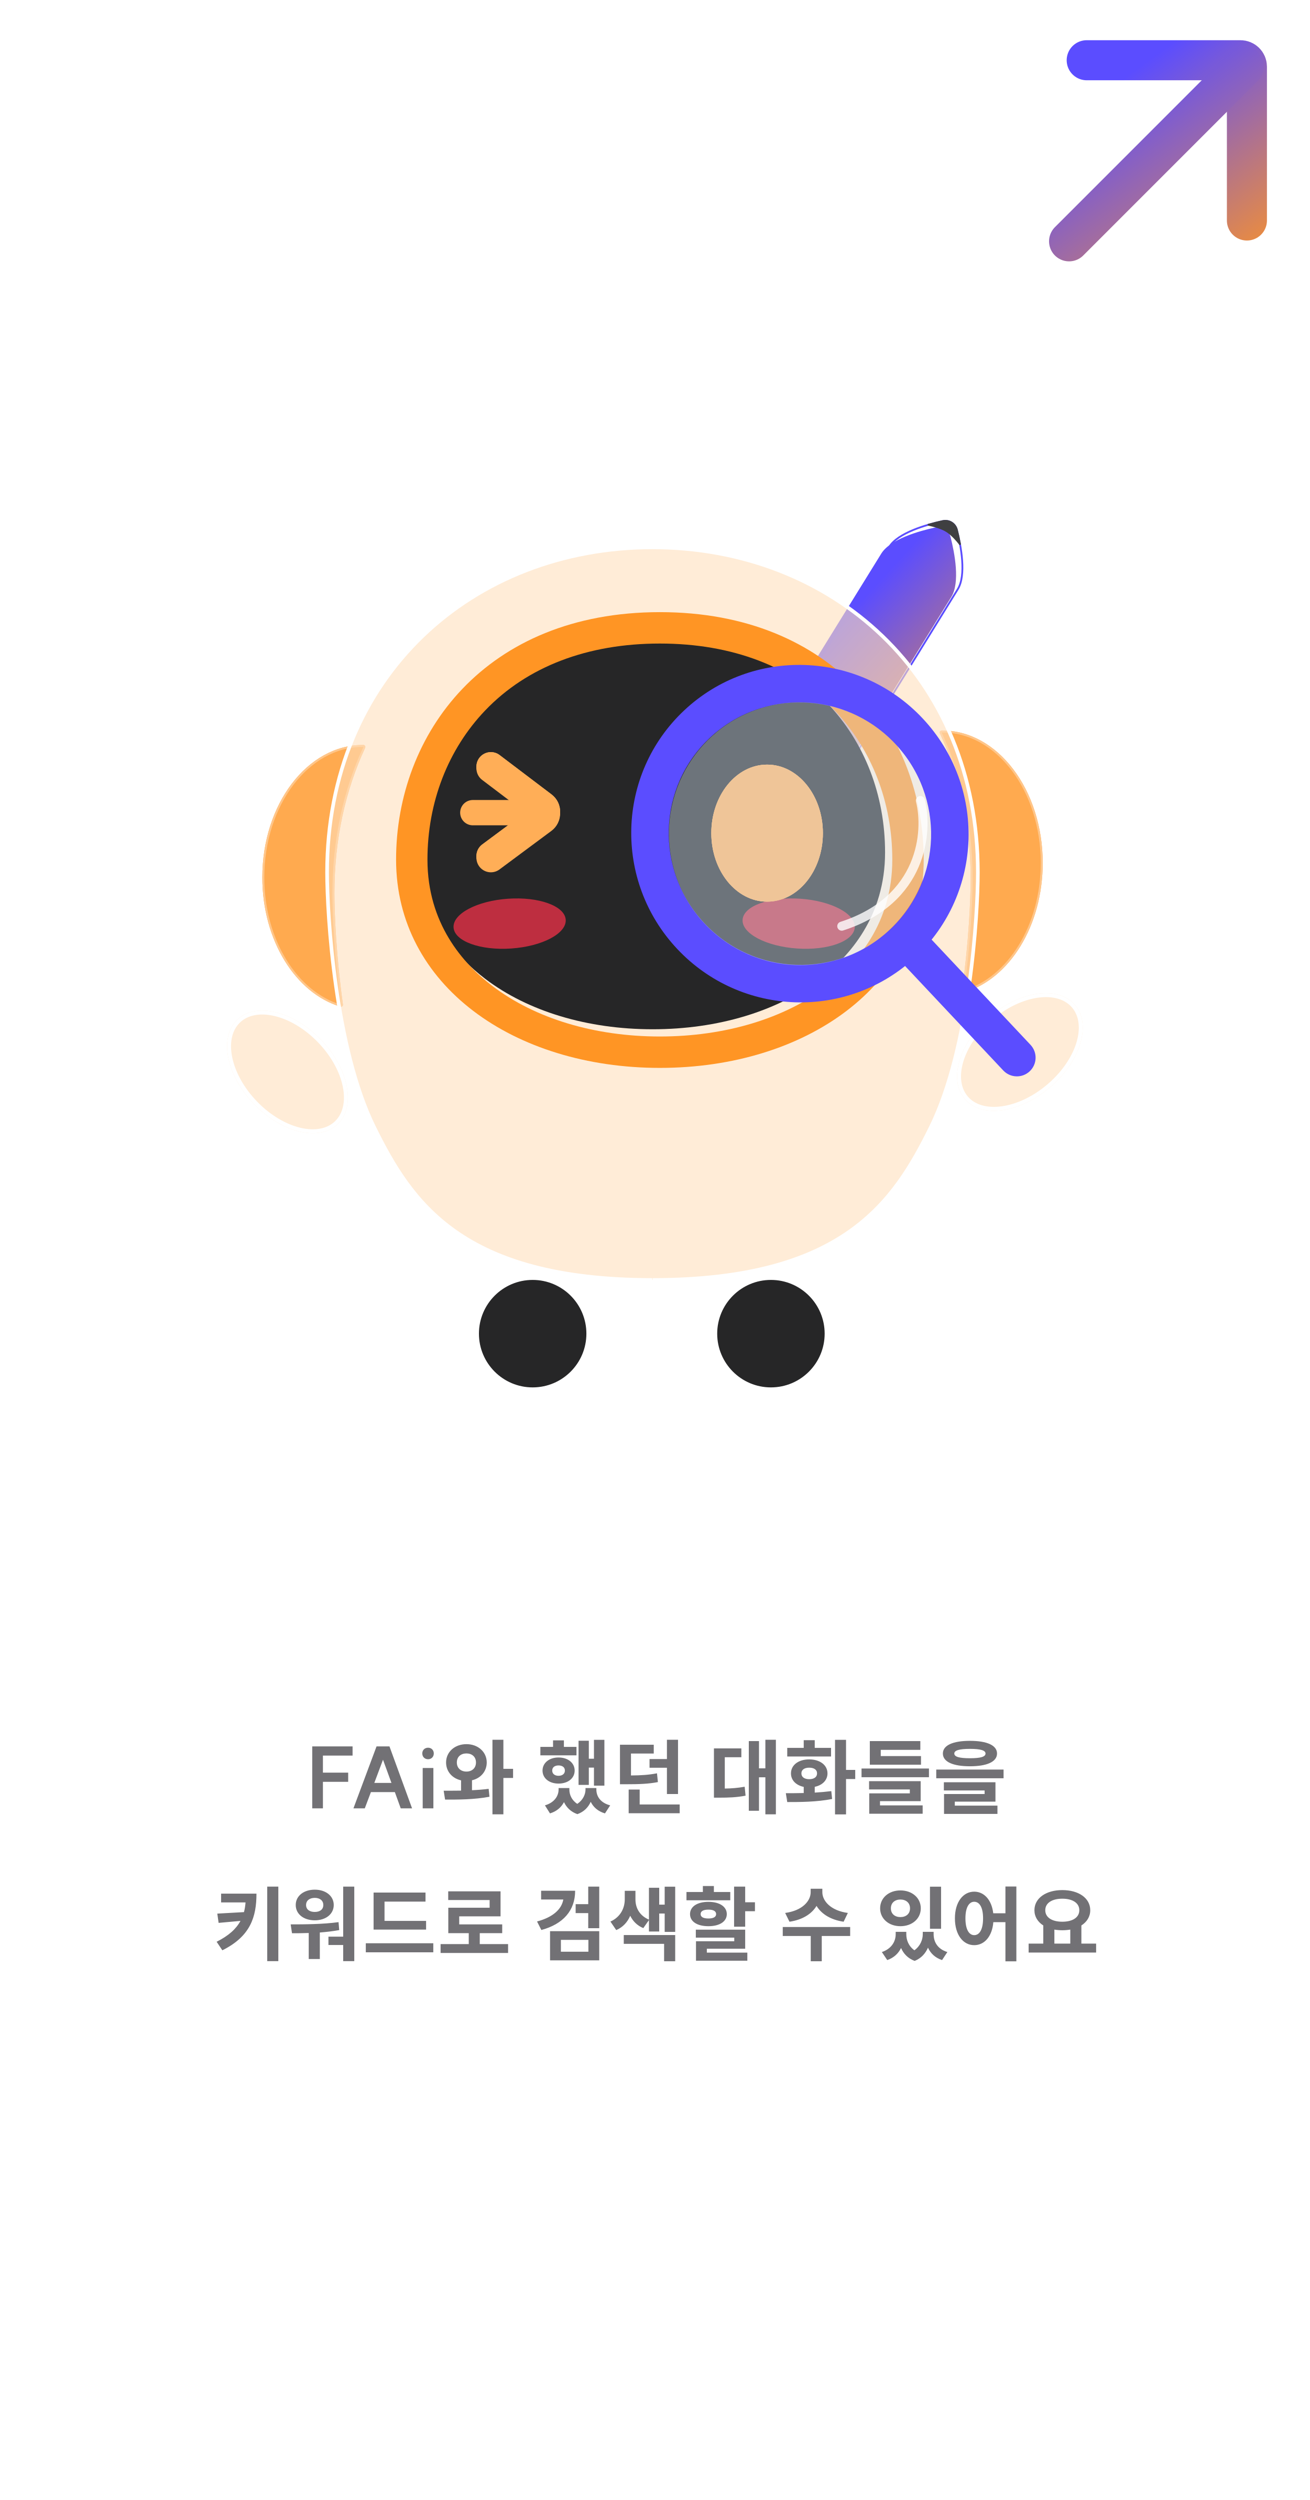 <svg width="348" height="664" viewBox="0 0 348 664" fill="none" xmlns="http://www.w3.org/2000/svg">
<g filter="url(#filter0_i_184_12753)">
<path d="M252.222 195.938C266.963 195.938 278.914 211.69 278.914 231.122C278.914 247.87 270.037 261.885 258.147 265.437C257.79 265.543 257.451 265.24 257.503 264.872C259.254 252.249 259.768 240.88 259.768 235.36C259.768 220.985 256.839 207.982 251.599 196.684C251.438 196.337 251.69 195.938 252.073 195.938H252.222Z" fill="#FF9524" fill-opacity="0.8"/>
<path fill-rule="evenodd" clip-rule="evenodd" d="M270.681 206.558C275.436 212.826 278.392 221.509 278.392 231.122C278.392 247.711 269.608 261.454 258.021 264.93C259.774 252.288 260.289 240.902 260.289 235.36C260.289 220.913 257.345 207.834 252.072 196.465C252.071 196.464 252.071 196.463 252.071 196.463C252.071 196.462 252.071 196.461 252.072 196.46C252.072 196.459 252.073 196.459 252.073 196.459C252.073 196.459 252.073 196.459 252.073 196.459L252.222 196.459C259.394 196.459 265.925 200.29 270.681 206.558ZM278.914 231.122C278.914 211.69 266.963 195.938 252.222 195.938H252.073C251.69 195.938 251.438 196.337 251.599 196.684C256.839 207.982 259.768 220.985 259.768 235.36C259.768 240.88 259.254 252.249 257.503 264.872C257.451 265.24 257.79 265.543 258.147 265.437C270.037 261.885 278.914 247.87 278.914 231.122Z" fill="#FFC68A"/>
</g>
<g filter="url(#filter1_i_184_12753)">
<path d="M94.458 195.938C79.717 195.938 67.767 211.69 67.767 231.122C67.767 247.87 76.644 261.885 88.534 265.437C88.89 265.543 89.229 265.24 89.178 264.872C87.426 252.249 86.912 240.88 86.912 235.36C86.912 220.985 89.841 207.982 95.082 196.684C95.243 196.337 94.99 195.938 94.607 195.938H94.458Z" fill="#FF9524" fill-opacity="0.8"/>
<path fill-rule="evenodd" clip-rule="evenodd" d="M76 206.558C71.244 212.826 68.288 221.509 68.288 231.122C68.288 247.711 77.072 261.454 88.66 264.93C86.906 252.288 86.391 240.902 86.391 235.36C86.391 220.913 89.335 207.834 94.609 196.465C94.609 196.464 94.609 196.463 94.609 196.463C94.609 196.462 94.609 196.461 94.608 196.46C94.608 196.459 94.608 196.459 94.608 196.459C94.607 196.459 94.608 196.459 94.608 196.459L94.458 196.459C87.286 196.459 80.755 200.29 76 206.558ZM67.767 231.122C67.767 211.69 79.717 195.938 94.458 195.938H94.607C94.99 195.938 95.243 196.337 95.082 196.684C89.841 207.982 86.912 220.985 86.912 235.36C86.912 240.88 87.426 252.249 89.178 264.872C89.229 265.24 88.89 265.543 88.534 265.437C76.644 261.885 67.767 247.87 67.767 231.122Z" fill="#FFC68A"/>
</g>
<g filter="url(#filter2_i_184_12753)">
<path d="M250.389 138.171C252.209 137.776 253.968 138.864 254.428 140.669C255.53 145.003 257.005 152.783 254.631 156.623L198.006 248.188C195.966 251.487 191.633 252.508 188.335 250.468L181.681 246.353C178.383 244.313 177.362 239.979 179.401 236.681L236.026 145.115C238.401 141.275 246.02 139.12 250.389 138.171Z" fill="url(#paint0_linear_184_12753)"/>
</g>
<path d="M250.44 138.406C252.134 138.038 253.768 139.049 254.195 140.728C254.745 142.889 255.385 145.902 255.594 148.848C255.803 151.807 255.571 154.645 254.427 156.497L197.802 248.062C195.832 251.248 191.646 252.234 188.461 250.264L181.807 246.149C178.622 244.178 177.635 239.993 179.605 236.807L236.23 145.242C237.375 143.39 239.811 141.915 242.552 140.781C245.281 139.651 248.262 138.879 250.44 138.406Z" stroke="#5B4DFF" stroke-width="0.48"/>
<path d="M250.436 138.405C252.129 138.038 253.768 139.051 254.195 140.73C254.469 141.809 254.766 143.101 255.021 144.491C255.019 144.493 255.017 144.495 255.012 144.496C255.004 144.5 254.998 144.5 254.996 144.5C254.996 144.499 254.995 144.498 254.994 144.497C254.274 143.582 253.016 142.113 251.709 141.213C251.007 140.729 250.073 140.341 249.161 140.04C248.246 139.737 247.338 139.518 246.678 139.377C246.677 139.377 246.676 139.376 246.675 139.376C246.674 139.374 246.672 139.37 246.671 139.362C246.671 139.359 246.672 139.356 246.672 139.354C248.041 138.957 249.341 138.643 250.436 138.405Z" fill="#3F3F41" stroke="#3F3F41" stroke-width="0.48"/>
<path d="M173.329 145.377C125.65 145.377 86.993 179.493 86.993 231.712C86.993 242.95 89.125 278.458 99.504 299.412C109.24 319.064 122.585 339.95 173.381 339.95C224.177 339.95 237.526 319.069 247.258 299.412C257.636 278.458 259.768 242.956 259.768 231.712C259.768 179.493 221.013 145.377 173.329 145.377Z" fill="#FFDFBD" fill-opacity="0.6"/>
<g filter="url(#filter3_b_184_12753)">
<path d="M173.381 339.95C224.177 339.95 237.526 319.069 247.258 299.412C257.636 278.458 259.768 242.956 259.768 231.712C259.768 179.493 221.013 145.377 173.329 145.377C125.645 145.377 86.889 179.493 86.889 231.712C86.889 242.956 89.021 278.458 99.4 299.412C109.131 319.069 122.481 339.95 173.277 339.95" stroke="white" stroke-width="0.96"/>
</g>
<g filter="url(#filter4_iiiiii_184_12753)">
<path d="M219.772 186.759C208.659 175.14 192.605 169 173.371 169C154.136 169 138.097 175.14 126.979 186.759C117.086 197.101 111.633 211.18 111.633 226.395C111.633 243.289 121.011 253.964 128.871 259.948C140.245 268.601 156.049 273.365 173.376 273.365C190.702 273.365 206.507 268.601 217.88 259.948C225.746 253.964 235.118 243.289 235.118 226.395C235.118 211.175 229.671 197.101 219.772 186.759Z" fill="#262627"/>
</g>
<path d="M203.78 239.478C195.595 239.478 188.96 231.33 188.96 221.278C188.96 211.227 195.595 203.078 203.78 203.078C211.965 203.078 218.6 211.227 218.6 221.278C218.6 231.33 211.965 239.478 203.78 239.478Z" fill="#FFAE57"/>
<path d="M130.4 204.078L144.199 214.532C145.22 215.305 145.212 216.841 144.184 217.604L130.4 227.838" stroke="#FFAE57" stroke-width="7.68" stroke-linecap="round"/>
<path d="M144.8 215.838H125.6" stroke="#FFAE57" stroke-width="6.72" stroke-linecap="round"/>
<g filter="url(#filter5_f_184_12753)">
<path opacity="0.7" d="M135.849 251.914C144.077 251.339 150.54 247.914 150.284 244.264C150.029 240.614 143.152 238.121 134.925 238.697C126.697 239.272 120.234 242.697 120.489 246.347C120.744 249.997 127.621 252.49 135.849 251.914Z" fill="#FF334B"/>
<path opacity="0.7" d="M211.705 251.914C219.933 252.489 226.81 249.997 227.065 246.347C227.32 242.697 220.857 239.271 212.629 238.696C204.402 238.121 197.525 240.613 197.27 244.263C197.015 247.913 203.477 251.338 211.705 251.914Z" fill="#FF334B"/>
</g>
<g filter="url(#filter6_f_184_12753)">
<path d="M130.4 203.598L144.199 214.052C145.22 214.825 145.212 216.361 144.184 217.124L130.4 227.358" stroke="#FFAE57" stroke-width="7.68" stroke-linecap="round"/>
<path d="M203.78 239.476C195.595 239.476 188.96 231.328 188.96 221.276C188.96 211.225 195.595 203.076 203.78 203.076C211.965 203.076 218.6 211.225 218.6 221.276C218.6 231.328 211.965 239.476 203.78 239.476Z" fill="#FFAE57"/>
</g>
<g filter="url(#filter7_f_184_12753)">
<path d="M130.4 203.598L144.199 214.052C145.22 214.825 145.212 216.361 144.184 217.124L130.4 227.358" stroke="#FFAE57" stroke-width="7.68" stroke-linecap="round"/>
<path d="M203.78 239.476C195.595 239.476 188.96 231.328 188.96 221.276C188.96 211.225 195.595 203.076 203.78 203.076C211.965 203.076 218.6 211.225 218.6 221.276C218.6 231.328 211.965 239.476 203.78 239.476Z" fill="#FFAE57"/>
</g>
<path d="M254.902 289.553C255.235 290.402 255.698 291.184 256.292 291.886C260.707 297.071 270.844 295.682 278.936 288.786C285.932 282.822 289.104 274.694 286.973 269.253C286.641 268.404 286.178 267.622 285.584 266.92C281.169 261.735 271.032 263.124 262.94 270.021C255.943 275.985 252.772 284.112 254.902 289.553Z" fill="#FFDFBD" fill-opacity="0.6"/>
<g filter="url(#filter8_b_184_12753)">
<path fill-rule="evenodd" clip-rule="evenodd" d="M257.087 291.212C258.985 293.44 262.209 294.366 266.093 293.834C269.965 293.303 274.342 291.331 278.26 287.992M257.087 291.212C256.568 290.598 256.164 289.917 255.873 289.173C254.935 286.778 255.127 283.674 256.465 280.375C257.796 277.088 260.231 273.699 263.616 270.814C267.533 267.475 271.91 265.503 275.782 264.973C279.667 264.441 282.89 265.366 284.789 267.594C285.307 268.208 285.711 268.89 286.002 269.634C286.94 272.028 286.748 275.132 285.411 278.432C284.079 281.718 281.644 285.107 278.26 287.992M285.584 266.92C286.178 267.622 286.641 268.404 286.973 269.253C289.104 274.694 285.932 282.822 278.936 288.786C270.844 295.682 260.707 297.071 256.292 291.886C255.698 291.184 255.235 290.402 254.902 289.553C252.772 284.112 255.943 275.985 262.94 270.021C271.032 263.124 281.169 261.735 285.584 266.92Z" fill="white"/>
</g>
<path d="M91.342 296.354C90.928 297.167 90.392 297.9 89.732 298.541C84.833 303.271 74.879 300.901 67.498 293.249C61.116 286.631 58.751 278.234 61.402 273.026C61.816 272.213 62.352 271.481 63.012 270.84C67.911 266.11 77.865 268.479 85.246 276.132C91.628 282.749 93.993 291.147 91.342 296.354Z" fill="#FFDFBD" fill-opacity="0.6"/>
<path fill-rule="evenodd" clip-rule="evenodd" d="M89.007 297.792C86.9 299.825 83.602 300.432 79.787 299.524C75.986 298.619 71.822 296.23 68.248 292.525M89.007 297.792C89.582 297.232 90.051 296.593 90.413 295.881C91.58 293.589 91.691 290.481 90.682 287.067C89.677 283.667 87.583 280.057 84.496 276.856C80.922 273.151 76.759 270.761 72.957 269.856C69.142 268.949 65.844 269.556 63.738 271.588C63.162 272.148 62.693 272.787 62.331 273.499C61.164 275.791 61.053 278.899 62.062 282.313C63.068 285.714 65.161 289.324 68.248 292.525M63.012 270.84C62.352 271.481 61.816 272.213 61.402 273.026C58.751 278.234 61.116 286.631 67.498 293.249C74.879 300.901 84.833 303.271 89.732 298.541C90.392 297.9 90.928 297.167 91.342 296.354C93.993 291.147 91.628 282.749 85.246 276.132C77.865 268.479 67.911 266.11 63.012 270.84Z" fill="white"/>
<path d="M204.796 339.939C196.915 339.939 190.524 346.33 190.524 354.211C190.524 362.093 196.915 368.483 204.796 368.483C212.678 368.483 219.068 362.093 219.068 354.211C219.068 346.33 212.678 339.939 204.796 339.939Z" fill="#262627"/>
<path d="M141.501 339.939C133.62 339.939 127.229 346.33 127.229 354.211C127.229 362.093 133.62 368.483 141.501 368.483C149.382 368.483 155.773 362.093 155.773 354.211C155.773 346.33 149.382 339.939 141.501 339.939Z" fill="#262627"/>
<g filter="url(#filter9_i_184_12753)">
<path d="M173.37 169C192.605 169 208.659 175.141 219.772 186.759C229.671 197.101 235.118 211.175 235.118 226.395C235.118 243.289 225.746 253.964 217.88 259.948C206.506 268.601 190.702 273.366 173.376 273.366C156.049 273.366 140.245 268.601 128.871 259.948C121.011 253.964 111.633 243.289 111.633 226.395C111.633 211.18 117.085 197.101 126.979 186.759C138.097 175.141 154.136 169 173.37 169ZM173.381 160.66C127.036 160.66 103.298 192.967 103.298 226.395C103.298 259.823 134.673 281.706 173.381 281.706C212.089 281.706 243.463 259.823 243.463 226.395C243.463 192.967 219.725 160.66 173.381 160.66Z" fill="#FF9524"/>
</g>
<g filter="url(#filter10_i_184_12753)">
<path fill-rule="evenodd" clip-rule="evenodd" d="M240.14 195.281C253.353 209.335 252.718 231.394 238.723 244.552C224.727 257.711 202.67 256.985 189.458 242.931C176.245 228.877 176.879 206.818 190.875 193.66C204.87 180.502 226.927 181.227 240.14 195.281ZM247.38 188.474C264.368 206.543 263.552 234.905 245.558 251.823C227.564 268.74 199.205 267.807 182.217 249.738C165.229 231.669 166.045 203.307 184.039 186.389C202.034 169.472 230.392 170.405 247.38 188.474Z" fill="#5B4DFF"/>
<path fill-rule="evenodd" clip-rule="evenodd" d="M275.844 282.222C277.843 280.342 277.94 277.198 276.06 275.198L244.529 241.661L237.289 248.468L268.82 282.005C270.7 284.005 273.844 284.102 275.844 282.222Z" fill="#5B4DFF"/>
</g>
<g filter="url(#filter11_i_184_12753)">
<path d="M248.622 211.045C253.111 229.805 241.605 248.636 222.923 253.107C204.24 257.577 185.457 245.993 180.968 227.233C176.479 208.473 187.985 189.642 206.667 185.171C225.349 180.701 244.133 192.285 248.622 211.045Z" fill="#D8EAFB" fill-opacity="0.4"/>
</g>
<path d="M244.495 212.625C246.575 220.865 245.215 239.025 223.615 245.985" stroke="white" stroke-opacity="0.8" stroke-width="2.4" stroke-linecap="round"/>
<path d="M93.661 463.83V466.272H85.785V470.804H92.495V473.246H85.785V480.286H82.947V463.83H93.661ZM103.461 463.83L109.467 480.286H106.453L104.891 475.974H98.533L96.905 480.286H93.891L100.029 463.83H103.461ZM99.435 473.532H103.989L101.745 467.372L99.435 473.532ZM112.289 469.572H115.127V480.286H112.289V469.572ZM113.719 464.182C114.599 464.182 115.237 464.82 115.237 465.7C115.237 466.602 114.599 467.24 113.719 467.24C112.817 467.24 112.179 466.602 112.179 465.7C112.179 464.82 112.817 464.182 113.719 464.182ZM123.911 463.236C126.969 463.236 129.301 465.282 129.301 468.098C129.301 470.474 127.695 472.3 125.385 472.828V475.468C126.881 475.402 128.399 475.292 129.807 475.094L130.027 477.206C125.935 477.976 121.535 477.976 118.235 477.954L117.861 475.6C119.247 475.6 120.831 475.6 122.481 475.578V472.85C120.127 472.322 118.499 470.496 118.499 468.098C118.499 465.282 120.831 463.236 123.911 463.236ZM123.911 465.7C122.437 465.7 121.359 466.58 121.359 468.098C121.359 469.616 122.437 470.518 123.911 470.518C125.363 470.518 126.441 469.616 126.441 468.098C126.441 466.58 125.363 465.7 123.911 465.7ZM130.819 462.07H133.723V469.792H136.297V472.212H133.723V481.87H130.819V462.07ZM157.784 462.092H160.556V474.258H157.784V469.462H156.42V474.06H153.692V462.334H156.42V467.108H157.784V462.092ZM143.55 463.962H146.916V462.224H149.798V463.962H153.142V466.206H143.55V463.962ZM148.368 466.778C150.876 466.778 152.658 468.208 152.658 470.254C152.658 472.3 150.876 473.708 148.368 473.708C145.904 473.708 144.122 472.3 144.122 470.254C144.122 468.208 145.904 466.778 148.368 466.778ZM148.368 468.89C147.4 468.89 146.696 469.352 146.696 470.254C146.696 471.134 147.4 471.64 148.368 471.64C149.358 471.64 150.062 471.134 150.062 470.254C150.062 469.352 149.358 468.89 148.368 468.89ZM148.39 474.896H151.25V475.27C151.25 476.656 151.866 478.13 153.362 479.098C154.88 478.064 155.54 476.568 155.54 475.27V474.896H158.422V475.27C158.422 477.096 159.5 478.812 162.096 479.494L160.71 481.628C158.84 481.078 157.608 479.956 156.926 478.548C156.288 479.978 155.166 481.188 153.384 481.826C151.602 481.21 150.48 480.022 149.82 478.636C149.116 479.978 147.906 481.078 146.102 481.628L144.76 479.494C147.312 478.746 148.39 476.964 148.39 475.27V474.896ZM164.694 463.39H173.67V465.722H167.62V471.552C170.392 471.53 172.35 471.398 174.528 470.98L174.77 473.312C172.218 473.796 169.908 473.884 166.3 473.884H164.694V463.39ZM177.168 462.07H180.116V476.48H177.168V469.506H172.548V467.196H177.168V462.07ZM167.004 475.292H169.93V479.252H180.556V481.584H167.004V475.292ZM203.319 462.07H206.113V481.87H203.319V472.036H201.625V480.924H198.919V462.422H201.625V469.66H203.319V462.07ZM189.657 464.358H196.939V466.712H192.539V475.028C194.321 475.006 195.993 474.874 197.819 474.544L198.061 476.92C195.641 477.382 193.551 477.448 191.043 477.448H189.657V464.358ZM221.823 462.092H224.749V470.078H227.191V472.498H224.749V481.892H221.823V462.092ZM208.755 476.26C210.163 476.26 211.791 476.26 213.507 476.216V474.588C211.461 474.148 210.119 472.828 210.119 471.002C210.119 468.78 212.121 467.284 214.959 467.284C217.797 467.284 219.821 468.78 219.821 471.002C219.821 472.806 218.479 474.148 216.433 474.566V476.106C217.929 476.018 219.425 475.886 220.833 475.71L221.053 477.8C216.895 478.614 212.429 478.614 209.129 478.614L208.755 476.26ZM209.129 464.226H213.507V462.18H216.433V464.226H220.767V466.514H209.129V464.226ZM214.959 469.484C213.727 469.484 212.891 470.012 212.891 471.002C212.891 471.992 213.727 472.542 214.959 472.542C216.235 472.542 217.049 471.992 217.049 471.002C217.049 470.012 216.235 469.484 214.959 469.484ZM228.866 469.704H246.774V472.014H228.866V469.704ZM231.066 462.422H244.486V464.754H233.97V466.404H244.662V468.692H231.066V462.422ZM230.868 473.07H244.574V478.372H233.772V479.494H245.102V481.716H230.912V476.304H241.692V475.27H230.868V473.07ZM257.666 462.356C262.176 462.356 264.86 463.544 264.86 465.722C264.86 467.922 262.176 469.11 257.666 469.11C253.134 469.11 250.472 467.922 250.472 465.722C250.472 463.544 253.134 462.356 257.666 462.356ZM257.666 464.49C254.828 464.49 253.508 464.886 253.508 465.722C253.508 466.602 254.828 466.976 257.666 466.976C260.482 466.976 261.802 466.602 261.802 465.722C261.802 464.886 260.482 464.49 257.666 464.49ZM248.712 469.99H266.598V472.3H248.712V469.99ZM250.736 473.356H264.442V478.504H253.64V479.56H264.97V481.76H250.78V476.48H261.56V475.534H250.736V473.356Z" fill="#727175"/>
<path d="M68.13 502.94C68.13 509.1 66.546 514.27 59.066 517.988L57.548 515.722C60.738 514.116 62.718 512.334 63.884 510.178L58.076 510.706L57.724 508.242L64.808 507.846C65.028 507.032 65.16 506.174 65.226 505.272H58.736V502.94H68.13ZM70.99 501.07H73.938V520.87H70.99V501.07ZM91.166 501.07H94.114V520.87H91.166V516.58H87.25V514.358H91.166V501.07ZM77.218 511.102C80.892 511.102 85.732 511.08 89.934 510.508L90.11 512.62C88.416 512.928 86.678 513.126 84.962 513.258V520.298H82.014V513.39C80.43 513.456 78.934 513.456 77.57 513.456L77.218 511.102ZM83.62 501.884C86.546 501.884 88.658 503.556 88.658 505.954C88.658 508.374 86.546 510.024 83.62 510.024C80.672 510.024 78.56 508.374 78.56 505.954C78.56 503.556 80.672 501.884 83.62 501.884ZM83.62 504.062C82.256 504.062 81.31 504.766 81.31 505.954C81.31 507.164 82.256 507.802 83.62 507.802C84.962 507.802 85.886 507.164 85.886 505.954C85.886 504.766 84.962 504.062 83.62 504.062ZM99.243 502.654H113.037V505.052H102.147V510.178H113.191V512.488H99.243V502.654ZM97.175 516.118H115.105V518.516H97.175V516.118ZM117.043 516.338H124.523V513.434H119.089V506.68H130.067V504.634H119.067V502.324H132.971V508.968H121.993V511.102H133.411V513.434H127.449V516.338H134.973V518.692H117.043V516.338ZM152.786 502.17C152.786 507.428 149.618 511.014 143.81 512.598L142.666 510.332C146.89 509.21 149.2 507.076 149.64 504.502H143.744V502.17H152.786ZM156.262 501.07H159.188V512.114H156.262V508.11H152.918V505.734H156.262V501.07ZM146.12 512.906H159.188V520.65H146.12V512.906ZM156.306 515.216H149.002V518.362H156.306V515.216ZM165.967 502.192H168.805V504.458C168.805 506.614 169.795 508.726 172.391 509.848V501.378H175.119V505.866H176.571V501.092H179.365V513.104H176.571V508.22H175.119V512.994H172.391V509.958L170.895 512.092C169.245 511.41 168.123 510.244 167.419 508.814C166.715 510.464 165.505 511.85 163.701 512.62L162.161 510.354C164.911 509.122 165.967 506.68 165.967 504.458V502.192ZM165.703 513.94H179.365V520.892H176.417V516.272H165.703V513.94ZM195.009 501.07H197.957V505.228H200.553V507.604H197.957V511.718H195.009V501.07ZM184.845 512.51H197.957V517.57H187.771V518.604H198.529V520.76H184.889V515.59H195.053V514.622H184.845V512.51ZM182.359 502.5H186.715V500.916H189.641V502.5H193.997V504.7H182.359V502.5ZM188.189 505.118C191.115 505.118 193.073 506.372 193.073 508.374C193.073 510.376 191.115 511.586 188.189 511.586C185.241 511.586 183.305 510.376 183.305 508.374C183.305 506.372 185.241 505.118 188.189 505.118ZM188.189 507.186C186.891 507.186 186.121 507.56 186.121 508.374C186.121 509.166 186.891 509.54 188.189 509.54C189.465 509.54 190.235 509.166 190.235 508.374C190.235 507.56 189.465 507.186 188.189 507.186ZM215.352 501.642H218.454V502.566C218.454 504.832 220.632 507.45 225.23 508.066L224.108 510.398C220.632 509.892 218.19 508.308 216.914 506.196C215.638 508.308 213.196 509.892 209.72 510.398L208.576 508.066C213.196 507.45 215.352 504.854 215.352 502.566V501.642ZM207.938 511.806H225.846V514.182H218.3V520.892H215.374V514.182H207.938V511.806ZM237.939 513.082H240.755V513.698C240.755 515.26 241.371 516.888 242.911 517.988C244.495 516.822 245.133 515.172 245.133 513.698V513.082H248.015V513.698C248.015 515.766 249.071 517.658 251.667 518.45L250.259 520.584C248.411 519.968 247.201 518.802 246.519 517.284C245.859 518.802 244.737 520.1 242.977 520.804C241.151 520.122 240.007 518.868 239.369 517.372C238.665 518.802 237.477 519.968 235.695 520.584L234.265 518.45C236.861 517.57 237.939 515.634 237.939 513.698V513.082ZM247.047 501.092H249.995V512.268H247.047V501.092ZM239.193 502.082C242.295 502.082 244.605 504.062 244.605 506.834C244.605 509.606 242.295 511.586 239.193 511.586C236.113 511.586 233.803 509.606 233.803 506.834C233.803 504.062 236.113 502.082 239.193 502.082ZM239.193 504.502C237.741 504.502 236.663 505.36 236.663 506.834C236.663 508.33 237.741 509.166 239.193 509.166C240.667 509.166 241.745 508.33 241.745 506.834C241.745 505.36 240.667 504.502 239.193 504.502ZM258.797 502.412C261.437 502.412 263.439 504.612 263.857 508.154H267.091V501.048H269.995V520.914H267.091V510.508H263.879C263.571 514.292 261.525 516.624 258.797 516.624C255.849 516.624 253.671 513.874 253.671 509.496C253.671 505.162 255.849 502.412 258.797 502.412ZM258.797 505.096C257.411 505.096 256.465 506.614 256.465 509.496C256.465 512.422 257.411 513.962 258.797 513.962C260.227 513.962 261.151 512.422 261.151 509.496C261.151 506.614 260.227 505.096 258.797 505.096ZM273.254 516.206H277.148V511.388C275.674 510.442 274.794 509.056 274.794 507.34C274.794 504.084 277.94 501.994 282.208 501.994C286.476 501.994 289.622 504.084 289.622 507.34C289.622 509.056 288.742 510.442 287.268 511.388V516.206H291.184V518.582H273.254V516.206ZM282.208 504.282C279.48 504.282 277.676 505.404 277.676 507.34C277.676 509.276 279.48 510.398 282.208 510.398C284.914 510.398 286.718 509.276 286.718 507.34C286.718 505.404 284.914 504.282 282.208 504.282ZM280.096 516.206H284.32V512.488C283.66 512.598 282.956 512.664 282.208 512.664C281.46 512.664 280.756 512.598 280.096 512.488V516.206Z" fill="#727175"/>
<path d="M288.682 16H329.539C330.479 16 331.242 16.762 331.242 17.702V58.56" stroke="url(#paint1_linear_184_12753)" stroke-width="10.64" stroke-linecap="round"/>
<path d="M330.39 17.703L284 64.094" stroke="url(#paint2_linear_184_12753)" stroke-width="10.64" stroke-linecap="round"/>
<defs>
<filter id="filter0_i_184_12753" x="249.629" y="194.017" width="29.284" height="71.442" filterUnits="userSpaceOnUse" color-interpolation-filters="sRGB">
<feFlood flood-opacity="0" result="BackgroundImageFix"/>
<feBlend mode="normal" in="SourceGraphic" in2="BackgroundImageFix" result="shape"/>
<feColorMatrix in="SourceAlpha" type="matrix" values="0 0 0 0 0 0 0 0 0 0 0 0 0 0 0 0 0 0 127 0" result="hardAlpha"/>
<feOffset dx="-1.92" dy="-1.92"/>
<feGaussianBlur stdDeviation="1.92"/>
<feComposite in2="hardAlpha" operator="arithmetic" k2="-1" k3="1"/>
<feColorMatrix type="matrix" values="0 0 0 0 1 0 0 0 0 0.776 0 0 0 0 0.541 0 0 0 1 0"/>
<feBlend mode="normal" in2="shape" result="effect1_innerShadow_184_12753"/>
</filter>
<filter id="filter1_i_184_12753" x="67.767" y="195.938" width="29.284" height="71.442" filterUnits="userSpaceOnUse" color-interpolation-filters="sRGB">
<feFlood flood-opacity="0" result="BackgroundImageFix"/>
<feBlend mode="normal" in="SourceGraphic" in2="BackgroundImageFix" result="shape"/>
<feColorMatrix in="SourceAlpha" type="matrix" values="0 0 0 0 0 0 0 0 0 0 0 0 0 0 0 0 0 0 127 0" result="hardAlpha"/>
<feOffset dx="1.92" dy="1.92"/>
<feGaussianBlur stdDeviation="1.92"/>
<feComposite in2="hardAlpha" operator="arithmetic" k2="-1" k3="1"/>
<feColorMatrix type="matrix" values="0 0 0 0 1 0 0 0 0 0.776 0 0 0 0 0.541 0 0 0 1 0"/>
<feBlend mode="normal" in2="shape" result="effect1_innerShadow_184_12753"/>
</filter>
<filter id="filter2_i_184_12753" x="176.431" y="138.09" width="79.472" height="115.35" filterUnits="userSpaceOnUse" color-interpolation-filters="sRGB">
<feFlood flood-opacity="0" result="BackgroundImageFix"/>
<feBlend mode="normal" in="SourceGraphic" in2="BackgroundImageFix" result="shape"/>
<feColorMatrix in="SourceAlpha" type="matrix" values="0 0 0 0 0 0 0 0 0 0 0 0 0 0 0 0 0 0 127 0" result="hardAlpha"/>
<feOffset dx="-1.92" dy="1.92"/>
<feGaussianBlur stdDeviation="3.84"/>
<feComposite in2="hardAlpha" operator="arithmetic" k2="-1" k3="1"/>
<feColorMatrix type="matrix" values="0 0 0 0 0.941 0 0 0 0 0.596 0 0 0 0 0.259 0 0 0 0.8 0"/>
<feBlend mode="normal" in2="shape" result="effect1_innerShadow_184_12753"/>
</filter>
<filter id="filter3_b_184_12753" x="82.569" y="141.056" width="181.519" height="203.213" filterUnits="userSpaceOnUse" color-interpolation-filters="sRGB">
<feFlood flood-opacity="0" result="BackgroundImageFix"/>
<feGaussianBlur in="BackgroundImageFix" stdDeviation="1.92"/>
<feComposite in2="SourceAlpha" operator="in" result="effect1_backgroundBlur_184_12753"/>
<feBlend mode="normal" in="SourceGraphic" in2="effect1_backgroundBlur_184_12753" result="shape"/>
</filter>
<filter id="filter4_iiiiii_184_12753" x="106.833" y="164.2" width="133.085" height="113.965" filterUnits="userSpaceOnUse" color-interpolation-filters="sRGB">
<feFlood flood-opacity="0" result="BackgroundImageFix"/>
<feBlend mode="normal" in="SourceGraphic" in2="BackgroundImageFix" result="shape"/>
<feColorMatrix in="SourceAlpha" type="matrix" values="0 0 0 0 0 0 0 0 0 0 0 0 0 0 0 0 0 0 127 0" result="hardAlpha"/>
<feOffset dx="-4.8" dy="-4.8"/>
<feGaussianBlur stdDeviation="9.6"/>
<feComposite in2="hardAlpha" operator="arithmetic" k2="-1" k3="1"/>
<feColorMatrix type="matrix" values="0 0 0 0 0 0 0 0 0 0 0 0 0 0 0 0 0 0 0.6 0"/>
<feBlend mode="normal" in2="shape" result="effect1_innerShadow_184_12753"/>
<feColorMatrix in="SourceAlpha" type="matrix" values="0 0 0 0 0 0 0 0 0 0 0 0 0 0 0 0 0 0 127 0" result="hardAlpha"/>
<feOffset dx="4.8" dy="4.8"/>
<feGaussianBlur stdDeviation="5.76"/>
<feComposite in2="hardAlpha" operator="arithmetic" k2="-1" k3="1"/>
<feColorMatrix type="matrix" values="0 0 0 0 1 0 0 0 0 1 0 0 0 0 1 0 0 0 0.2 0"/>
<feBlend mode="normal" in2="effect1_innerShadow_184_12753" result="effect2_innerShadow_184_12753"/>
<feColorMatrix in="SourceAlpha" type="matrix" values="0 0 0 0 0 0 0 0 0 0 0 0 0 0 0 0 0 0 127 0" result="hardAlpha"/>
<feOffset dx="-4.8" dy="-4.8"/>
<feGaussianBlur stdDeviation="5.76"/>
<feComposite in2="hardAlpha" operator="arithmetic" k2="-1" k3="1"/>
<feColorMatrix type="matrix" values="0 0 0 0 1 0 0 0 0 1 0 0 0 0 1 0 0 0 0.2 0"/>
<feBlend mode="normal" in2="effect2_innerShadow_184_12753" result="effect3_innerShadow_184_12753"/>
<feColorMatrix in="SourceAlpha" type="matrix" values="0 0 0 0 0 0 0 0 0 0 0 0 0 0 0 0 0 0 127 0" result="hardAlpha"/>
<feOffset dx="1.92" dy="1.92"/>
<feGaussianBlur stdDeviation="2.4"/>
<feComposite in2="hardAlpha" operator="arithmetic" k2="-1" k3="1"/>
<feColorMatrix type="matrix" values="0 0 0 0 0 0 0 0 0 0 0 0 0 0 0 0 0 0 0.8 0"/>
<feBlend mode="normal" in2="effect3_innerShadow_184_12753" result="effect4_innerShadow_184_12753"/>
<feColorMatrix in="SourceAlpha" type="matrix" values="0 0 0 0 0 0 0 0 0 0 0 0 0 0 0 0 0 0 127 0" result="hardAlpha"/>
<feOffset dx="-1.92" dy="-1.92"/>
<feGaussianBlur stdDeviation="2.4"/>
<feComposite in2="hardAlpha" operator="arithmetic" k2="-1" k3="1"/>
<feColorMatrix type="matrix" values="0 0 0 0 0 0 0 0 0 0 0 0 0 0 0 0 0 0 0.8 0"/>
<feBlend mode="normal" in2="effect4_innerShadow_184_12753" result="effect5_innerShadow_184_12753"/>
<feColorMatrix in="SourceAlpha" type="matrix" values="0 0 0 0 0 0 0 0 0 0 0 0 0 0 0 0 0 0 127 0" result="hardAlpha"/>
<feOffset dx="4.8" dy="4.8"/>
<feGaussianBlur stdDeviation="9.6"/>
<feComposite in2="hardAlpha" operator="arithmetic" k2="-1" k3="1"/>
<feColorMatrix type="matrix" values="0 0 0 0 0 0 0 0 0 0 0 0 0 0 0 0 0 0 0.6 0"/>
<feBlend mode="normal" in2="effect5_innerShadow_184_12753" result="effect6_innerShadow_184_12753"/>
</filter>
<filter id="filter5_f_184_12753" x="116.642" y="234.773" width="114.27" height="21.063" filterUnits="userSpaceOnUse" color-interpolation-filters="sRGB">
<feFlood flood-opacity="0" result="BackgroundImageFix"/>
<feBlend mode="normal" in="SourceGraphic" in2="BackgroundImageFix" result="shape"/>
<feGaussianBlur stdDeviation="1.92" result="effect1_foregroundBlur_184_12753"/>
</filter>
<filter id="filter6_f_184_12753" x="116.96" y="190.158" width="111.24" height="58.919" filterUnits="userSpaceOnUse" color-interpolation-filters="sRGB">
<feFlood flood-opacity="0" result="BackgroundImageFix"/>
<feBlend mode="normal" in="SourceGraphic" in2="BackgroundImageFix" result="shape"/>
<feGaussianBlur stdDeviation="4.8" result="effect1_foregroundBlur_184_12753"/>
</filter>
<filter id="filter7_f_184_12753" x="116.96" y="190.158" width="111.24" height="58.919" filterUnits="userSpaceOnUse" color-interpolation-filters="sRGB">
<feFlood flood-opacity="0" result="BackgroundImageFix"/>
<feBlend mode="normal" in="SourceGraphic" in2="BackgroundImageFix" result="shape"/>
<feGaussianBlur stdDeviation="4.8" result="effect1_foregroundBlur_184_12753"/>
</filter>
<filter id="filter8_b_184_12753" x="250.408" y="259.945" width="41.06" height="38.916" filterUnits="userSpaceOnUse" color-interpolation-filters="sRGB">
<feFlood flood-opacity="0" result="BackgroundImageFix"/>
<feGaussianBlur in="BackgroundImageFix" stdDeviation="1.92"/>
<feComposite in2="SourceAlpha" operator="in" result="effect1_backgroundBlur_184_12753"/>
<feBlend mode="normal" in="SourceGraphic" in2="effect1_backgroundBlur_184_12753" result="shape"/>
</filter>
<filter id="filter9_i_184_12753" x="103.298" y="160.66" width="142.085" height="122.965" filterUnits="userSpaceOnUse" color-interpolation-filters="sRGB">
<feFlood flood-opacity="0" result="BackgroundImageFix"/>
<feBlend mode="normal" in="SourceGraphic" in2="BackgroundImageFix" result="shape"/>
<feColorMatrix in="SourceAlpha" type="matrix" values="0 0 0 0 0 0 0 0 0 0 0 0 0 0 0 0 0 0 127 0" result="hardAlpha"/>
<feOffset dx="1.92" dy="1.92"/>
<feGaussianBlur stdDeviation="0.96"/>
<feComposite in2="hardAlpha" operator="arithmetic" k2="-1" k3="1"/>
<feColorMatrix type="matrix" values="0 0 0 0 1 0 0 0 0 0.776 0 0 0 0 0.541 0 0 0 1 0"/>
<feBlend mode="normal" in2="shape" result="effect1_innerShadow_184_12753"/>
</filter>
<filter id="filter10_i_184_12753" x="167.687" y="174.287" width="109.721" height="111.587" filterUnits="userSpaceOnUse" color-interpolation-filters="sRGB">
<feFlood flood-opacity="0" result="BackgroundImageFix"/>
<feBlend mode="normal" in="SourceGraphic" in2="BackgroundImageFix" result="shape"/>
<feColorMatrix in="SourceAlpha" type="matrix" values="0 0 0 0 0 0 0 0 0 0 0 0 0 0 0 0 0 0 127 0" result="hardAlpha"/>
<feOffset dx="-2.304" dy="2.304"/>
<feGaussianBlur stdDeviation="4.608"/>
<feComposite in2="hardAlpha" operator="arithmetic" k2="-1" k3="1"/>
<feColorMatrix type="matrix" values="0 0 0 0 0.941 0 0 0 0 0.596 0 0 0 0 0.259 0 0 0 0.8 0"/>
<feBlend mode="normal" in2="shape" result="effect1_innerShadow_184_12753"/>
</filter>
<filter id="filter11_i_184_12753" x="177.693" y="184.213" width="71.9" height="72.157" filterUnits="userSpaceOnUse" color-interpolation-filters="sRGB">
<feFlood flood-opacity="0" result="BackgroundImageFix"/>
<feBlend mode="normal" in="SourceGraphic" in2="BackgroundImageFix" result="shape"/>
<feColorMatrix in="SourceAlpha" type="matrix" values="0 0 0 0 0 0 0 0 0 0 0 0 0 0 0 0 0 0 127 0" result="hardAlpha"/>
<feOffset dx="-2.304" dy="2.304"/>
<feGaussianBlur stdDeviation="4.608"/>
<feComposite in2="hardAlpha" operator="arithmetic" k2="-1" k3="1"/>
<feColorMatrix type="matrix" values="0 0 0 0 1 0 0 0 0 1 0 0 0 0 1 0 0 0 0.8 0"/>
<feBlend mode="normal" in2="shape" result="effect1_innerShadow_184_12753"/>
</filter>
<linearGradient id="paint0_linear_184_12753" x1="236.151" y1="151.604" x2="277.259" y2="189.216" gradientUnits="userSpaceOnUse">
<stop stop-color="#5B4DFF"/>
<stop offset="1" stop-color="#FF9524"/>
</linearGradient>
<linearGradient id="paint1_linear_184_12753" x1="295.528" y1="22.885" x2="341.204" y2="85.269" gradientUnits="userSpaceOnUse">
<stop stop-color="#5B4DFF"/>
<stop offset="0.845" stop-color="#FF9524"/>
</linearGradient>
<linearGradient id="paint2_linear_184_12753" x1="291.462" y1="25.207" x2="341.25" y2="93.206" gradientUnits="userSpaceOnUse">
<stop stop-color="#5B4DFF"/>
<stop offset="0.845" stop-color="#FF9524"/>
</linearGradient>
</defs>
</svg>

